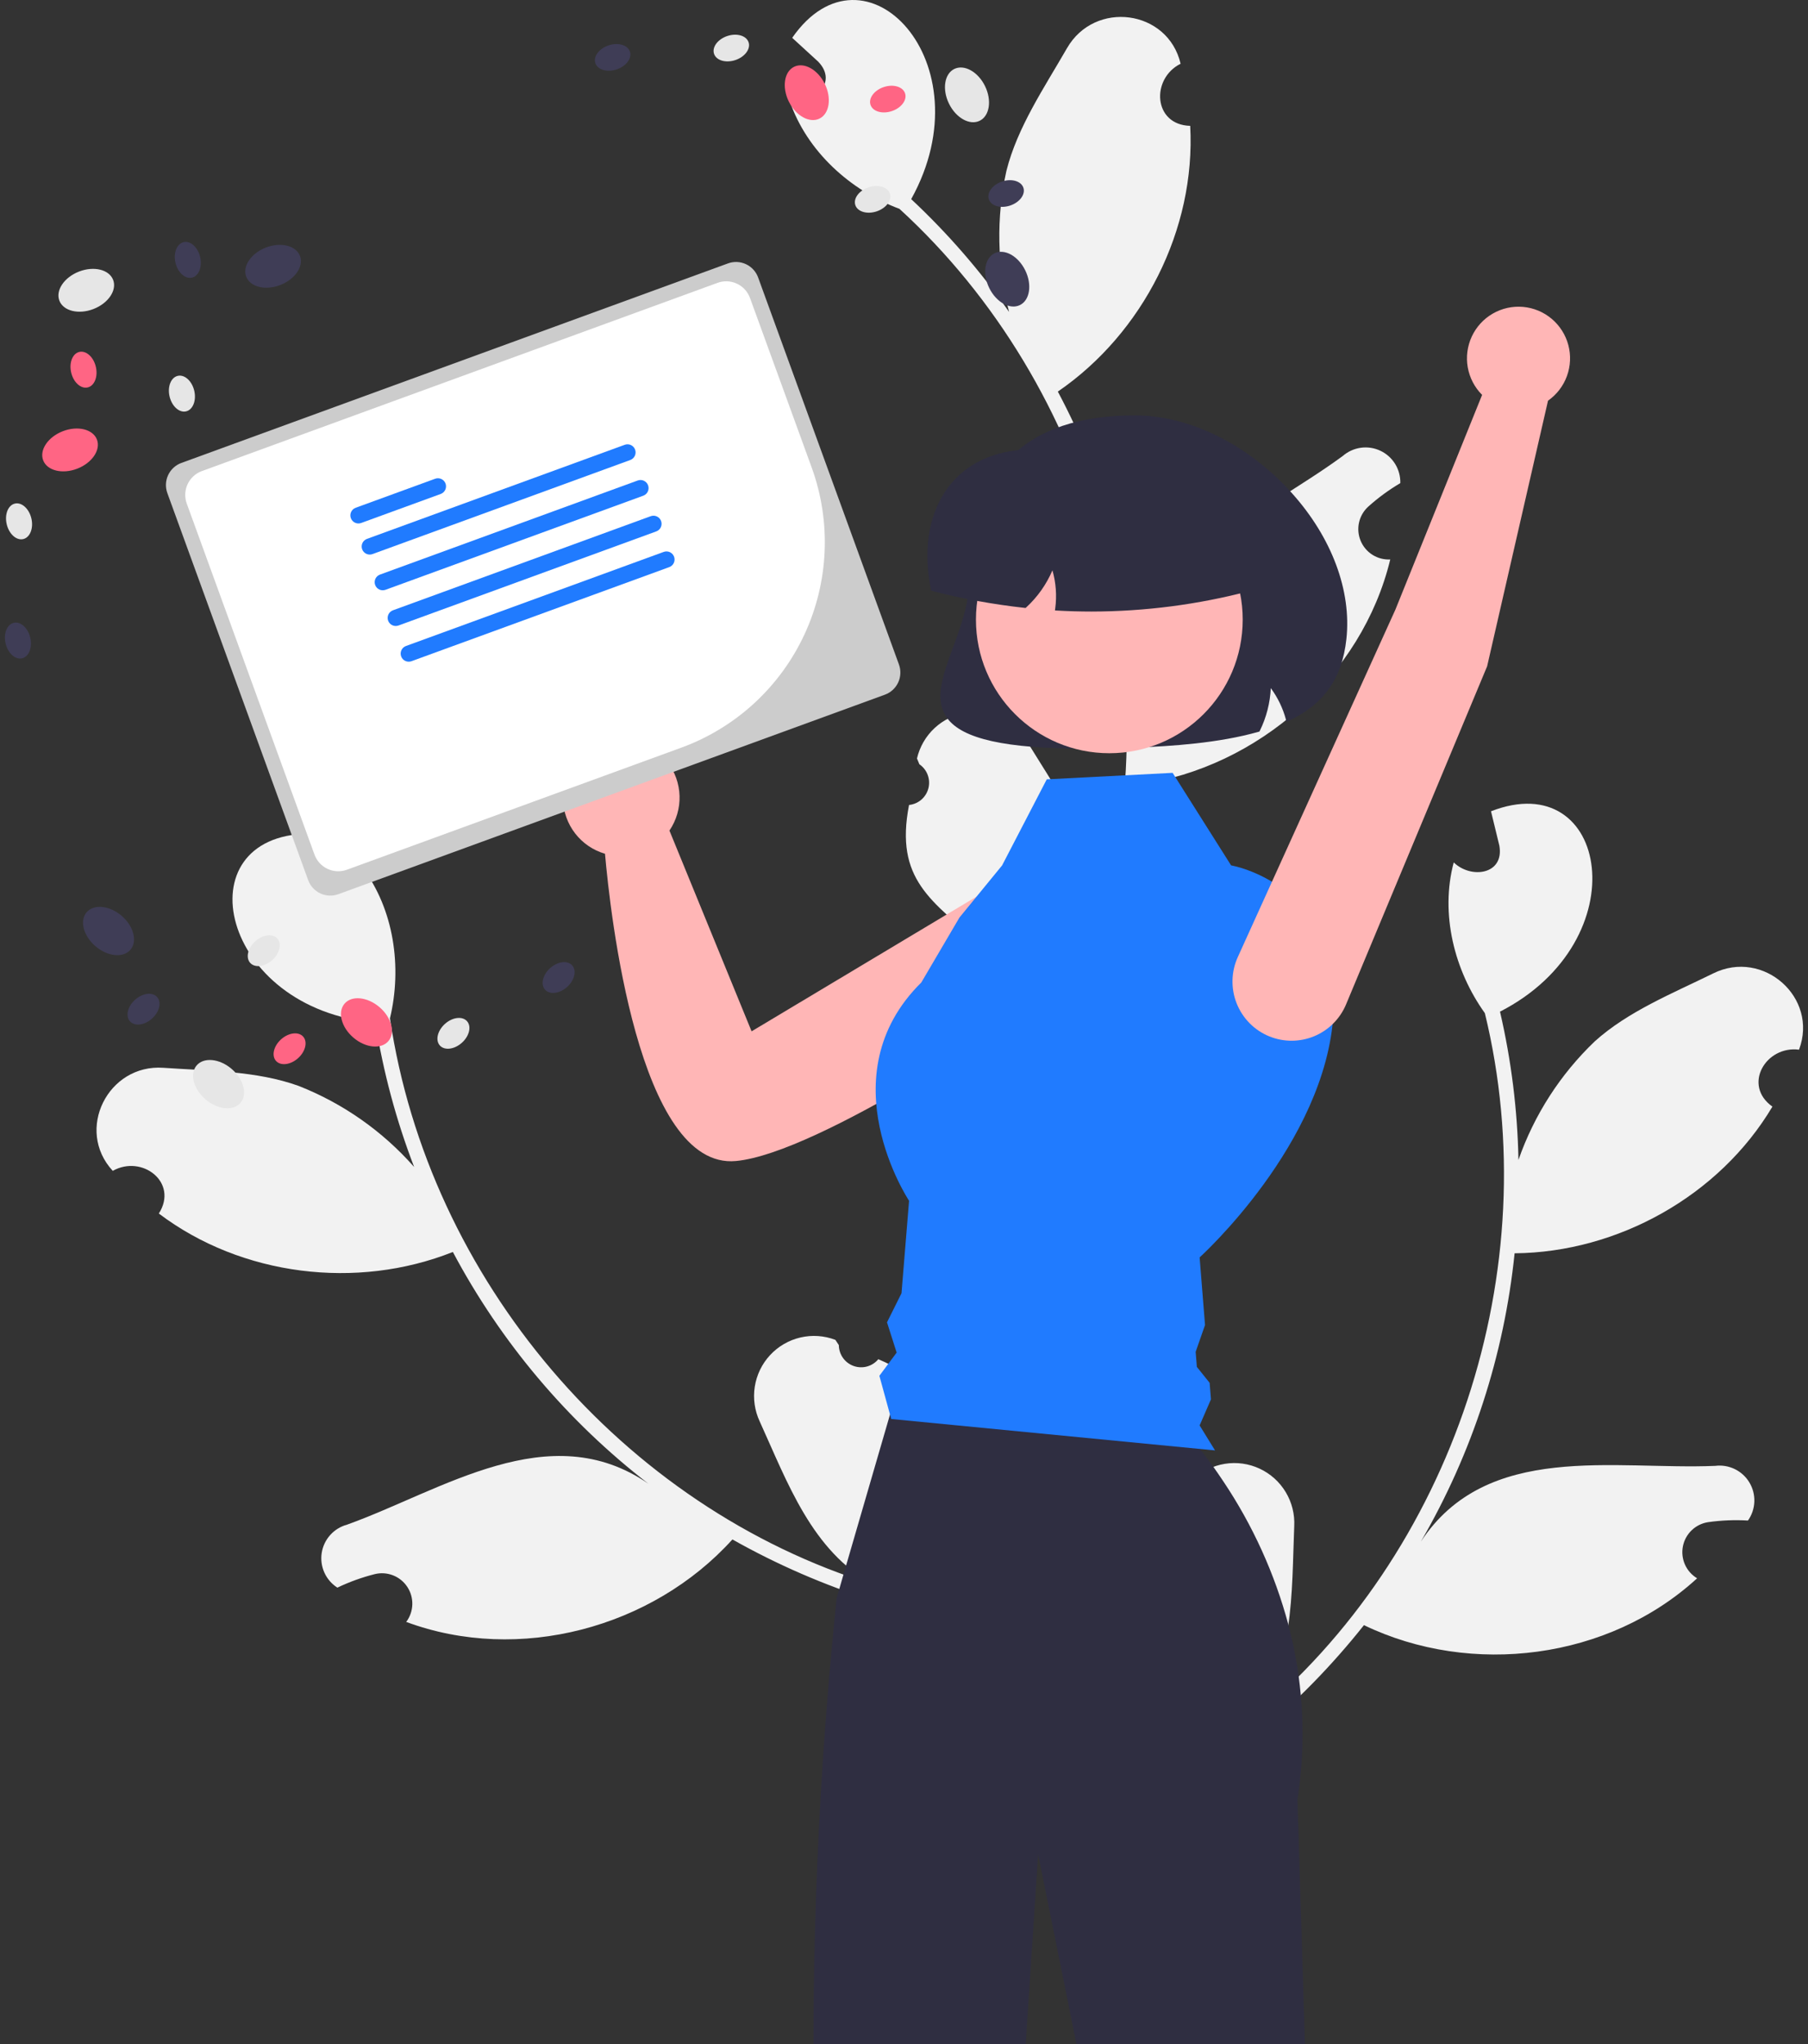 <svg width="184" height="208" viewBox="0 0 184 208" fill="none" xmlns="http://www.w3.org/2000/svg">
<rect x="0" y="0" width="184" height="208" fill="#333333" stroke="none"/>
<g clip-path="url(#clip0_6076_4503)">
<path d="M118.151 153.997C118.562 154.217 119.03 154.305 119.493 154.249C119.955 154.194 120.389 153.997 120.736 153.686C121.083 153.375 121.326 152.965 121.433 152.511C121.539 152.057 121.504 151.581 121.331 151.148C121.377 150.917 121.411 150.752 121.457 150.521C122.345 149.691 123.461 149.145 124.661 148.954C125.862 148.762 127.092 148.934 128.194 149.448C129.296 149.961 130.219 150.792 130.847 151.835C131.474 152.878 131.776 154.084 131.714 155.3C131.433 162.155 131.771 169.553 127.221 175.08C147.987 158.085 157.455 129.135 151.114 103.096C148.002 98.754 146.55 92.985 147.946 87.758C149.697 89.463 153.111 89.005 152.589 86.052C152.309 84.885 152.019 83.722 151.74 82.555C163.7 77.881 166.823 95.691 152.655 102.943C153.804 107.893 154.434 112.95 154.533 118.032C156.133 113.45 158.795 109.314 162.302 105.964C165.698 102.902 170.187 101.102 174.364 99.047C179.447 96.541 185.087 101.51 183.086 106.814C179.703 106.38 177.309 110.43 180.379 112.607C174.987 121.677 164.647 127.442 154.141 127.533C153.079 137.882 149.826 147.886 144.599 156.877C151.311 146.657 164.298 149.6 174.563 149.164C175.244 149.078 175.935 149.193 176.552 149.493C177.169 149.794 177.686 150.268 178.038 150.858C178.391 151.448 178.565 152.127 178.539 152.814C178.512 153.501 178.287 154.166 177.89 154.726C176.539 154.647 175.185 154.702 173.845 154.891C173.215 154.985 172.629 155.271 172.168 155.711C171.707 156.151 171.393 156.723 171.269 157.348C171.146 157.974 171.218 158.623 171.477 159.205C171.736 159.788 172.168 160.277 172.715 160.604C163.711 168.87 149.759 170.647 138.809 165.372C135.572 169.456 131.919 173.192 127.91 176.52L111.631 168.748C111.659 168.539 111.695 168.327 111.729 168.121C113.191 168.935 114.746 169.567 116.361 170.003C114.625 163.372 112.689 159.489 118.151 153.997H118.151Z" fill="#F2F2F2"/>
<path d="M89.385 138.312C89.088 138.671 88.687 138.929 88.238 139.052C87.789 139.175 87.313 139.157 86.874 139C86.436 138.844 86.056 138.555 85.787 138.175C85.517 137.795 85.371 137.341 85.368 136.874C85.238 136.678 85.145 136.538 85.015 136.342C83.88 135.908 82.641 135.824 81.457 136.1C80.273 136.377 79.199 137.001 78.372 137.892C77.544 138.784 77.002 139.903 76.814 141.106C76.626 142.308 76.8 143.539 77.315 144.642C80.158 150.885 82.631 157.864 88.927 161.263C63.294 153.369 43.621 130.134 39.687 103.624C40.933 98.426 40.105 92.535 36.843 88.221C35.864 90.462 32.53 91.327 31.901 88.396C31.721 87.209 31.551 86.022 31.37 84.836C18.533 85.025 22.349 102.7 38.202 104.064C39.002 109.082 40.323 114.004 42.145 118.747C38.938 115.108 34.914 112.283 30.405 110.505C26.107 108.953 21.271 108.981 16.629 108.657C10.978 108.256 7.625 114.988 11.476 119.144C14.446 117.465 18.189 120.311 16.165 123.487C24.576 129.85 36.323 131.283 46.087 127.399C50.969 136.582 57.749 144.618 65.976 150.971C55.911 144.041 44.991 151.672 35.321 155.146C34.658 155.324 34.061 155.691 33.603 156.203C33.144 156.715 32.845 157.349 32.74 158.028C32.636 158.708 32.731 159.403 33.014 160.029C33.297 160.655 33.756 161.185 34.335 161.555C35.556 160.971 36.831 160.51 38.143 160.179C38.761 160.028 39.411 160.072 40.004 160.305C40.597 160.538 41.103 160.949 41.453 161.482C41.804 162.015 41.981 162.643 41.961 163.28C41.941 163.918 41.724 164.533 41.341 165.043C52.793 169.297 66.384 165.672 74.538 156.651C79.075 159.21 83.865 161.29 88.831 162.858L100.98 149.511C100.876 149.328 100.762 149.145 100.653 148.967C99.606 150.273 98.403 151.446 97.072 152.459C96.183 145.663 96.512 141.335 89.386 138.312L89.385 138.312Z" fill="#F2F2F2"/>
<path d="M92.512 81.912C92.976 81.865 93.413 81.677 93.766 81.373C94.119 81.068 94.37 80.663 94.485 80.211C94.6 79.759 94.573 79.282 94.409 78.846C94.245 78.41 93.95 78.034 93.566 77.771C93.476 77.554 93.411 77.398 93.321 77.181C93.597 75.996 94.219 74.919 95.109 74.09C95.999 73.261 97.116 72.717 98.316 72.528C99.517 72.339 100.747 72.513 101.848 73.029C102.949 73.544 103.871 74.377 104.496 75.42C108.08 81.269 112.479 87.221 111.779 94.349C119.556 68.647 111.299 39.327 91.538 21.252C86.538 19.385 82.121 15.406 80.369 10.287C82.772 10.726 85.351 8.439 83.274 6.279C82.392 5.467 81.504 4.663 80.622 3.85C87.949 -6.708 100.457 6.333 92.732 20.264C96.442 23.732 99.781 27.578 102.692 31.741C101.469 27.044 101.376 22.124 102.423 17.385C103.537 12.947 106.262 8.946 108.585 4.908C111.409 -0.01 118.858 0.964 120.15 6.485C117.1 8.014 117.367 12.713 121.127 12.806C121.7 23.346 116.326 33.905 107.656 39.847C112.536 49.032 115.405 59.153 116.072 69.535C115.953 57.304 128.373 52.494 136.651 46.401C137.169 45.95 137.806 45.659 138.486 45.564C139.166 45.469 139.859 45.574 140.48 45.867C141.101 46.159 141.623 46.626 141.984 47.211C142.344 47.796 142.527 48.474 142.51 49.161C141.345 49.849 140.251 50.651 139.244 51.556C138.773 51.986 138.446 52.55 138.308 53.173C138.17 53.795 138.228 54.446 138.474 55.034C138.719 55.623 139.141 56.121 139.68 56.46C140.219 56.799 140.85 56.963 141.486 56.929C138.614 68.819 128.021 78.085 115.994 79.82C115.58 85.019 114.628 90.159 113.153 95.16L95.312 97.799C95.219 97.61 95.131 97.413 95.044 97.224C96.711 97.083 98.354 96.739 99.937 96.199C94.804 91.664 91.036 89.521 92.512 81.912L92.512 81.912Z" fill="#F2F2F2"/>
<path d="M110.456 76.183C102.334 76.183 97.928 75.189 96.39 73.067C95.032 71.195 95.942 68.725 96.996 65.865C97.754 63.809 98.612 61.479 98.612 59.173C98.612 47.957 104.291 42.27 115.49 42.27C121.062 42.27 127.045 45.234 131.495 50.2C135.54 54.714 137.555 60.117 137.023 65.022C136.587 69.046 134.717 71.692 131.138 73.35L130.929 73.447L130.87 73.224C130.561 72.069 130.037 70.983 129.328 70.021C129.259 71.53 128.879 73.008 128.212 74.363L128.174 74.44L128.091 74.464C124.041 75.62 119.233 75.933 115.498 76.076C113.679 76.147 111.999 76.183 110.456 76.183Z" fill="#2F2E41"/>
<path d="M112.67 91.811C112.359 90.894 111.834 90.065 111.138 89.393C110.443 88.72 109.598 88.224 108.672 87.944C107.747 87.664 106.768 87.609 105.818 87.784C104.867 87.959 103.972 88.358 103.206 88.949L76.489 104.946L68.129 84.517C68.835 83.479 69.195 82.244 69.157 80.989C69.12 79.734 68.686 78.523 67.918 77.53C67.15 76.537 66.089 75.813 64.885 75.462C63.681 75.111 62.397 75.15 61.217 75.575C60.037 76 59.022 76.788 58.317 77.826C57.612 78.865 57.253 80.1 57.292 81.355C57.332 82.61 57.767 83.821 58.536 84.813C59.304 85.805 60.367 86.528 61.571 86.877C62.087 92.769 64.95 119.099 74.912 118.142C83.286 117.338 104.08 103.468 110.539 98.659C111.573 97.89 112.336 96.813 112.719 95.582C113.101 94.352 113.084 93.031 112.67 91.811Z" fill="#FFB6B6"/>
<path d="M132.803 208H109.55L105.65 188.691L104.385 208H82.785C82.793 192.836 83.582 177.683 85.148 162.602L85.416 161.688L85.839 160.227L86.106 159.31L90.576 143.938L90.929 142.718H117.845C119.394 144.175 120.823 145.755 122.117 147.443C122.556 148.002 123.013 148.609 123.483 149.261C123.809 149.724 124.146 150.21 124.484 150.719C127.483 155.19 129.725 160.127 131.119 165.329V165.333C131.356 166.223 131.565 167.134 131.747 168.065V168.069C131.91 168.897 132.054 169.736 132.166 170.595C132.252 171.22 132.326 171.854 132.38 172.495C132.703 176.047 132.59 179.625 132.042 183.15L132.803 208Z" fill="#2F2E41"/>
<path d="M9.515 31.444C11.025 30.859 11.92 29.531 11.513 28.479C11.106 27.427 9.553 27.049 8.042 27.634C6.532 28.22 5.638 29.547 6.044 30.599C6.451 31.651 8.005 32.03 9.515 31.444Z" fill="#E6E6E6"/>
<path d="M28.528 29.002C30.038 28.416 30.933 27.089 30.526 26.037C30.12 24.985 28.566 24.607 27.056 25.192C25.546 25.777 24.651 27.105 25.058 28.157C25.464 29.209 27.018 29.587 28.528 29.002Z" fill="#3F3D56"/>
<path d="M7.866 47.69C9.376 47.105 10.27 45.777 9.864 44.725C9.457 43.673 7.903 43.295 6.393 43.88C4.883 44.466 3.988 45.793 4.395 46.845C4.802 47.898 6.356 48.276 7.866 47.69Z" fill="#FF6584"/>
<path d="M2.365 54.856C3.058 54.692 3.429 53.751 3.193 52.753C2.957 51.756 2.205 51.08 1.512 51.245C0.819 51.409 0.448 52.35 0.684 53.348C0.92 54.345 1.673 55.021 2.365 54.856Z" fill="#E6E6E6"/>
<path d="M2.252 66.989C2.945 66.825 3.315 65.883 3.08 64.886C2.844 63.889 2.091 63.213 1.398 63.377C0.706 63.542 0.335 64.483 0.571 65.481C0.807 66.478 1.559 67.153 2.252 66.989Z" fill="#3F3D56"/>
<path d="M18.94 41.859C19.633 41.695 20.003 40.754 19.768 39.756C19.532 38.759 18.779 38.083 18.086 38.248C17.394 38.412 17.023 39.353 17.259 40.351C17.495 41.348 18.247 42.024 18.94 41.859Z" fill="#E6E6E6"/>
<path d="M8.926 39.424C9.619 39.26 9.989 38.318 9.753 37.321C9.518 36.323 8.765 35.648 8.072 35.812C7.379 35.976 7.009 36.918 7.245 37.915C7.48 38.913 8.233 39.588 8.926 39.424Z" fill="#FF6584"/>
<path d="M19.54 28.252C20.233 28.088 20.604 27.146 20.368 26.149C20.132 25.151 19.379 24.476 18.686 24.64C17.994 24.804 17.623 25.746 17.859 26.743C18.095 27.741 18.847 28.416 19.54 28.252Z" fill="#3F3D56"/>
<path d="M24.476 112.224C25.207 111.365 24.799 109.816 23.566 108.765C22.333 107.714 20.741 107.558 20.011 108.417C19.281 109.276 19.689 110.825 20.922 111.876C22.155 112.927 23.746 113.083 24.476 112.224Z" fill="#E6E6E6"/>
<path d="M13.278 96.642C14.008 95.783 13.601 94.234 12.368 93.183C11.134 92.132 9.543 91.976 8.813 92.835C8.083 93.694 8.49 95.243 9.723 96.294C10.957 97.345 12.548 97.501 13.278 96.642Z" fill="#3F3D56"/>
<path d="M39.526 105.941C40.256 105.082 39.849 103.533 38.616 102.482C37.383 101.431 35.791 101.275 35.061 102.134C34.331 102.993 34.738 104.542 35.971 105.593C37.205 106.644 38.796 106.8 39.526 105.941Z" fill="#FF6584"/>
<path d="M47.003 106.112C47.767 105.43 48.001 104.445 47.527 103.914C47.053 103.382 46.05 103.504 45.286 104.186C44.523 104.869 44.288 105.853 44.762 106.385C45.236 106.917 46.239 106.795 47.003 106.112Z" fill="#E6E6E6"/>
<path d="M57.71 100.436C58.474 99.753 58.708 98.769 58.234 98.237C57.76 97.705 56.757 97.827 55.993 98.509C55.23 99.192 54.995 100.176 55.469 100.708C55.943 101.24 56.947 101.118 57.71 100.436Z" fill="#3F3D56"/>
<path d="M27.699 97.704C28.463 97.022 28.698 96.037 28.223 95.505C27.749 94.973 26.746 95.095 25.983 95.778C25.219 96.46 24.984 97.445 25.459 97.977C25.933 98.509 26.936 98.387 27.699 97.704Z" fill="#E6E6E6"/>
<path d="M30.329 107.683C31.092 107 31.327 106.016 30.853 105.484C30.379 104.952 29.375 105.074 28.612 105.756C27.848 106.439 27.614 107.423 28.088 107.955C28.562 108.487 29.565 108.365 30.329 107.683Z" fill="#FF6584"/>
<path d="M15.465 103.655C16.229 102.973 16.464 101.988 15.989 101.456C15.515 100.925 14.512 101.047 13.749 101.729C12.985 102.412 12.751 103.396 13.225 103.928C13.699 104.46 14.702 104.338 15.465 103.655Z" fill="#3F3D56"/>
<path d="M99.705 12.288C100.716 11.79 100.956 10.207 100.242 8.752C99.527 7.297 98.128 6.521 97.117 7.018C96.106 7.516 95.866 9.1 96.581 10.555C97.296 12.01 98.694 12.786 99.705 12.288Z" fill="#E6E6E6"/>
<path d="M103.801 31.042C104.811 30.544 105.051 28.961 104.337 27.506C103.622 26.051 102.223 25.274 101.213 25.772C100.202 26.27 99.962 27.854 100.676 29.309C101.391 30.764 102.79 31.54 103.801 31.042Z" fill="#3F3D56"/>
<path d="M83.401 12.067C84.412 11.569 84.652 9.986 83.938 8.53C83.223 7.075 81.824 6.299 80.813 6.797C79.802 7.295 79.562 8.878 80.277 10.333C80.992 11.789 82.39 12.565 83.401 12.067Z" fill="#FF6584"/>
<path d="M74.832 6.115C75.803 5.792 76.409 4.982 76.185 4.305C75.961 3.629 74.992 3.341 74.02 3.664C73.049 3.987 72.443 4.797 72.667 5.473C72.891 6.15 73.86 6.437 74.832 6.115Z" fill="#E6E6E6"/>
<path d="M62.754 7.065C63.725 6.742 64.331 5.932 64.107 5.256C63.883 4.579 62.914 4.292 61.943 4.614C60.971 4.937 60.365 5.747 60.589 6.424C60.813 7.1 61.782 7.388 62.754 7.065Z" fill="#3F3D56"/>
<path d="M89.211 21.511C90.183 21.189 90.789 20.379 90.565 19.702C90.341 19.025 89.371 18.738 88.4 19.061C87.429 19.383 86.823 20.193 87.047 20.87C87.271 21.547 88.24 21.834 89.211 21.511Z" fill="#E6E6E6"/>
<path d="M90.756 11.308C91.728 10.986 92.334 10.175 92.109 9.499C91.885 8.822 90.916 8.535 89.945 8.857C88.974 9.18 88.368 9.99 88.592 10.667C88.816 11.344 89.785 11.631 90.756 11.308Z" fill="#FF6584"/>
<path d="M102.799 20.918C103.77 20.595 104.376 19.785 104.152 19.108C103.928 18.431 102.959 18.144 101.987 18.467C101.016 18.789 100.41 19.599 100.634 20.276C100.858 20.953 101.827 21.24 102.799 20.918Z" fill="#3F3D56"/>
<path d="M106.528 79.305L119.338 78.644L125.288 88.06C125.288 88.06 136.484 89.935 135.708 103.147C134.932 116.358 122.086 127.952 122.086 127.952L122.635 134.832L121.682 137.561L121.804 139.093L123.105 140.716L123.239 142.394L122.086 145.049L123.654 147.592L90.699 144.394L89.494 139.998L91.252 137.637L90.27 134.558L91.746 131.596L92.516 122.188C92.516 122.188 84.095 109.517 93.762 99.974L97.642 93.368L101.983 88.063L106.528 79.305Z" fill="#207BFF"/>
<path d="M112.896 76.647C120.393 76.647 126.47 70.56 126.47 63.052C126.47 55.544 120.393 49.458 112.896 49.458C105.4 49.458 99.322 55.544 99.322 63.052C99.322 70.56 105.4 76.647 112.896 76.647Z" fill="#FFB6B6"/>
<path d="M111.079 62.229C109.909 62.229 108.74 62.196 107.572 62.13L107.363 62.118L107.39 61.911C107.563 60.613 107.466 59.294 107.106 58.035C106.495 59.468 105.586 60.754 104.439 61.807L104.374 61.867L104.287 61.857C101.114 61.51 97.969 60.935 94.878 60.139L94.76 60.108L94.736 59.988C94.505 58.853 94.385 57.697 94.379 56.539C94.379 52.919 95.689 49.872 98.069 47.959C100.659 45.878 104.372 45.238 108.527 46.156H121.815C123.275 46.157 124.676 46.739 125.709 47.774C126.742 48.808 127.323 50.211 127.324 51.674V60.101L127.179 60.139C121.924 61.522 116.513 62.224 111.079 62.229Z" fill="#2F2E41"/>
<path d="M18.457 47.108C17.862 47.325 17.378 47.771 17.11 48.346C16.843 48.921 16.814 49.578 17.03 50.175L31.364 89.565C31.582 90.16 32.027 90.645 32.601 90.913C33.175 91.181 33.832 91.21 34.427 90.993L90.06 70.688C90.655 70.47 91.139 70.025 91.407 69.45C91.674 68.875 91.703 68.217 91.487 67.621L77.153 28.231C76.935 27.635 76.49 27.15 75.916 26.882C75.342 26.614 74.685 26.585 74.09 26.802L18.457 47.108Z" fill="#CCCCCC"/>
<path d="M69.355 76.074L35.302 88.503C34.661 88.736 33.954 88.705 33.336 88.417C32.718 88.128 32.24 87.606 32.006 86.965L19.005 51.239C18.772 50.597 18.803 49.889 19.091 49.27C19.379 48.652 19.9 48.172 20.54 47.938L73.029 28.78C73.67 28.547 74.377 28.578 74.995 28.866C75.613 29.154 76.091 29.676 76.326 30.317L82.608 47.58C84.616 53.119 84.349 59.23 81.864 64.571C79.38 69.913 74.881 74.05 69.355 76.074Z" fill="white"/>
<path d="M44.852 50.264L36.759 53.217C36.658 53.254 36.55 53.271 36.442 53.266C36.334 53.262 36.228 53.236 36.13 53.19C36.033 53.144 35.945 53.08 35.872 53C35.799 52.92 35.742 52.827 35.705 52.725C35.668 52.624 35.651 52.516 35.656 52.408C35.661 52.3 35.687 52.194 35.732 52.096C35.778 51.997 35.842 51.909 35.922 51.836C36.002 51.763 36.095 51.706 36.196 51.669L44.288 48.716C44.493 48.641 44.719 48.651 44.917 48.743C45.115 48.835 45.268 49.002 45.343 49.208C45.417 49.413 45.408 49.639 45.316 49.837C45.224 50.036 45.057 50.189 44.852 50.264Z" fill="#207BFF"/>
<path d="M64.144 46.809L37.911 56.383C37.81 56.42 37.702 56.437 37.594 56.432C37.486 56.428 37.38 56.402 37.282 56.356C37.184 56.311 37.096 56.246 37.023 56.166C36.95 56.087 36.893 55.993 36.856 55.892C36.819 55.79 36.802 55.682 36.807 55.574C36.812 55.465 36.838 55.359 36.883 55.261C36.929 55.163 36.993 55.075 37.073 55.002C37.153 54.929 37.246 54.872 37.348 54.835L63.58 45.261C63.682 45.224 63.789 45.207 63.897 45.212C64.005 45.216 64.111 45.242 64.209 45.288C64.307 45.334 64.395 45.398 64.468 45.478C64.541 45.558 64.598 45.651 64.635 45.753C64.672 45.854 64.688 45.962 64.684 46.07C64.679 46.178 64.653 46.284 64.608 46.383C64.562 46.48 64.497 46.569 64.418 46.642C64.338 46.715 64.245 46.772 64.144 46.809Z" fill="#207BFF"/>
<path d="M65.466 50.442L39.233 60.017C39.132 60.053 39.024 60.07 38.916 60.066C38.808 60.061 38.703 60.035 38.605 59.989C38.507 59.944 38.419 59.879 38.346 59.799C38.273 59.72 38.216 59.626 38.179 59.525C38.142 59.423 38.126 59.315 38.13 59.207C38.135 59.099 38.161 58.993 38.206 58.895C38.252 58.797 38.316 58.709 38.396 58.636C38.476 58.562 38.569 58.506 38.67 58.469L64.903 48.894C65.107 48.82 65.334 48.83 65.531 48.922C65.728 49.014 65.881 49.181 65.956 49.386C66.031 49.592 66.021 49.818 65.929 50.016C65.837 50.214 65.671 50.367 65.466 50.442Z" fill="#207BFF"/>
<path d="M66.788 54.075L40.556 63.65C40.454 63.687 40.346 63.704 40.238 63.699C40.13 63.694 40.024 63.669 39.926 63.623C39.828 63.577 39.74 63.513 39.667 63.433C39.594 63.353 39.537 63.26 39.5 63.158C39.463 63.056 39.447 62.948 39.452 62.84C39.456 62.732 39.482 62.626 39.528 62.528C39.574 62.43 39.638 62.342 39.718 62.269C39.797 62.195 39.891 62.139 39.992 62.102L66.225 52.527C66.326 52.49 66.434 52.474 66.542 52.478C66.65 52.483 66.756 52.509 66.854 52.555C66.952 52.6 67.04 52.665 67.113 52.745C67.186 52.824 67.242 52.918 67.279 53.019C67.316 53.121 67.333 53.229 67.328 53.337C67.323 53.445 67.298 53.551 67.252 53.649C67.206 53.747 67.142 53.835 67.062 53.908C66.983 53.981 66.889 54.038 66.788 54.075Z" fill="#207BFF"/>
<path d="M68.11 57.709L41.878 67.283C41.673 67.358 41.447 67.348 41.249 67.256C41.051 67.164 40.898 66.997 40.824 66.792C40.749 66.586 40.759 66.36 40.851 66.162C40.943 65.964 41.11 65.81 41.315 65.736L67.547 56.161C67.649 56.124 67.756 56.107 67.864 56.112C67.972 56.117 68.078 56.143 68.176 56.188C68.274 56.234 68.362 56.299 68.435 56.378C68.508 56.458 68.564 56.551 68.602 56.653C68.638 56.755 68.655 56.863 68.65 56.971C68.646 57.079 68.62 57.185 68.574 57.283C68.529 57.381 68.464 57.469 68.385 57.542C68.305 57.615 68.212 57.672 68.11 57.709Z" fill="#207BFF"/>
<path d="M151.346 67.799L136.983 102.22C136.37 103.677 135.21 104.833 133.754 105.441C132.297 106.048 130.66 106.058 129.196 105.467C128.439 105.162 127.751 104.705 127.176 104.125C126.601 103.544 126.15 102.853 125.85 102.092C125.55 101.332 125.408 100.518 125.433 99.701C125.457 98.884 125.648 98.08 125.993 97.339L142.006 62.042L150.834 40.184C150.071 39.422 149.561 38.443 149.373 37.381C149.185 36.319 149.328 35.224 149.783 34.246C150.237 33.268 150.982 32.453 151.915 31.914C152.847 31.374 153.924 31.135 154.997 31.229C156.07 31.323 157.088 31.746 157.913 32.44C158.738 33.134 159.33 34.065 159.608 35.108C159.886 36.15 159.837 37.253 159.467 38.266C159.098 39.28 158.425 40.155 157.542 40.772L151.346 67.799Z" fill="#FFB6B6"/>
</g>
<defs>
<clipPath id="clip0_6076_4503">
<rect width="183" height="208" fill="white" transform="translate(0.5)"/>
</clipPath>
</defs>
</svg>
